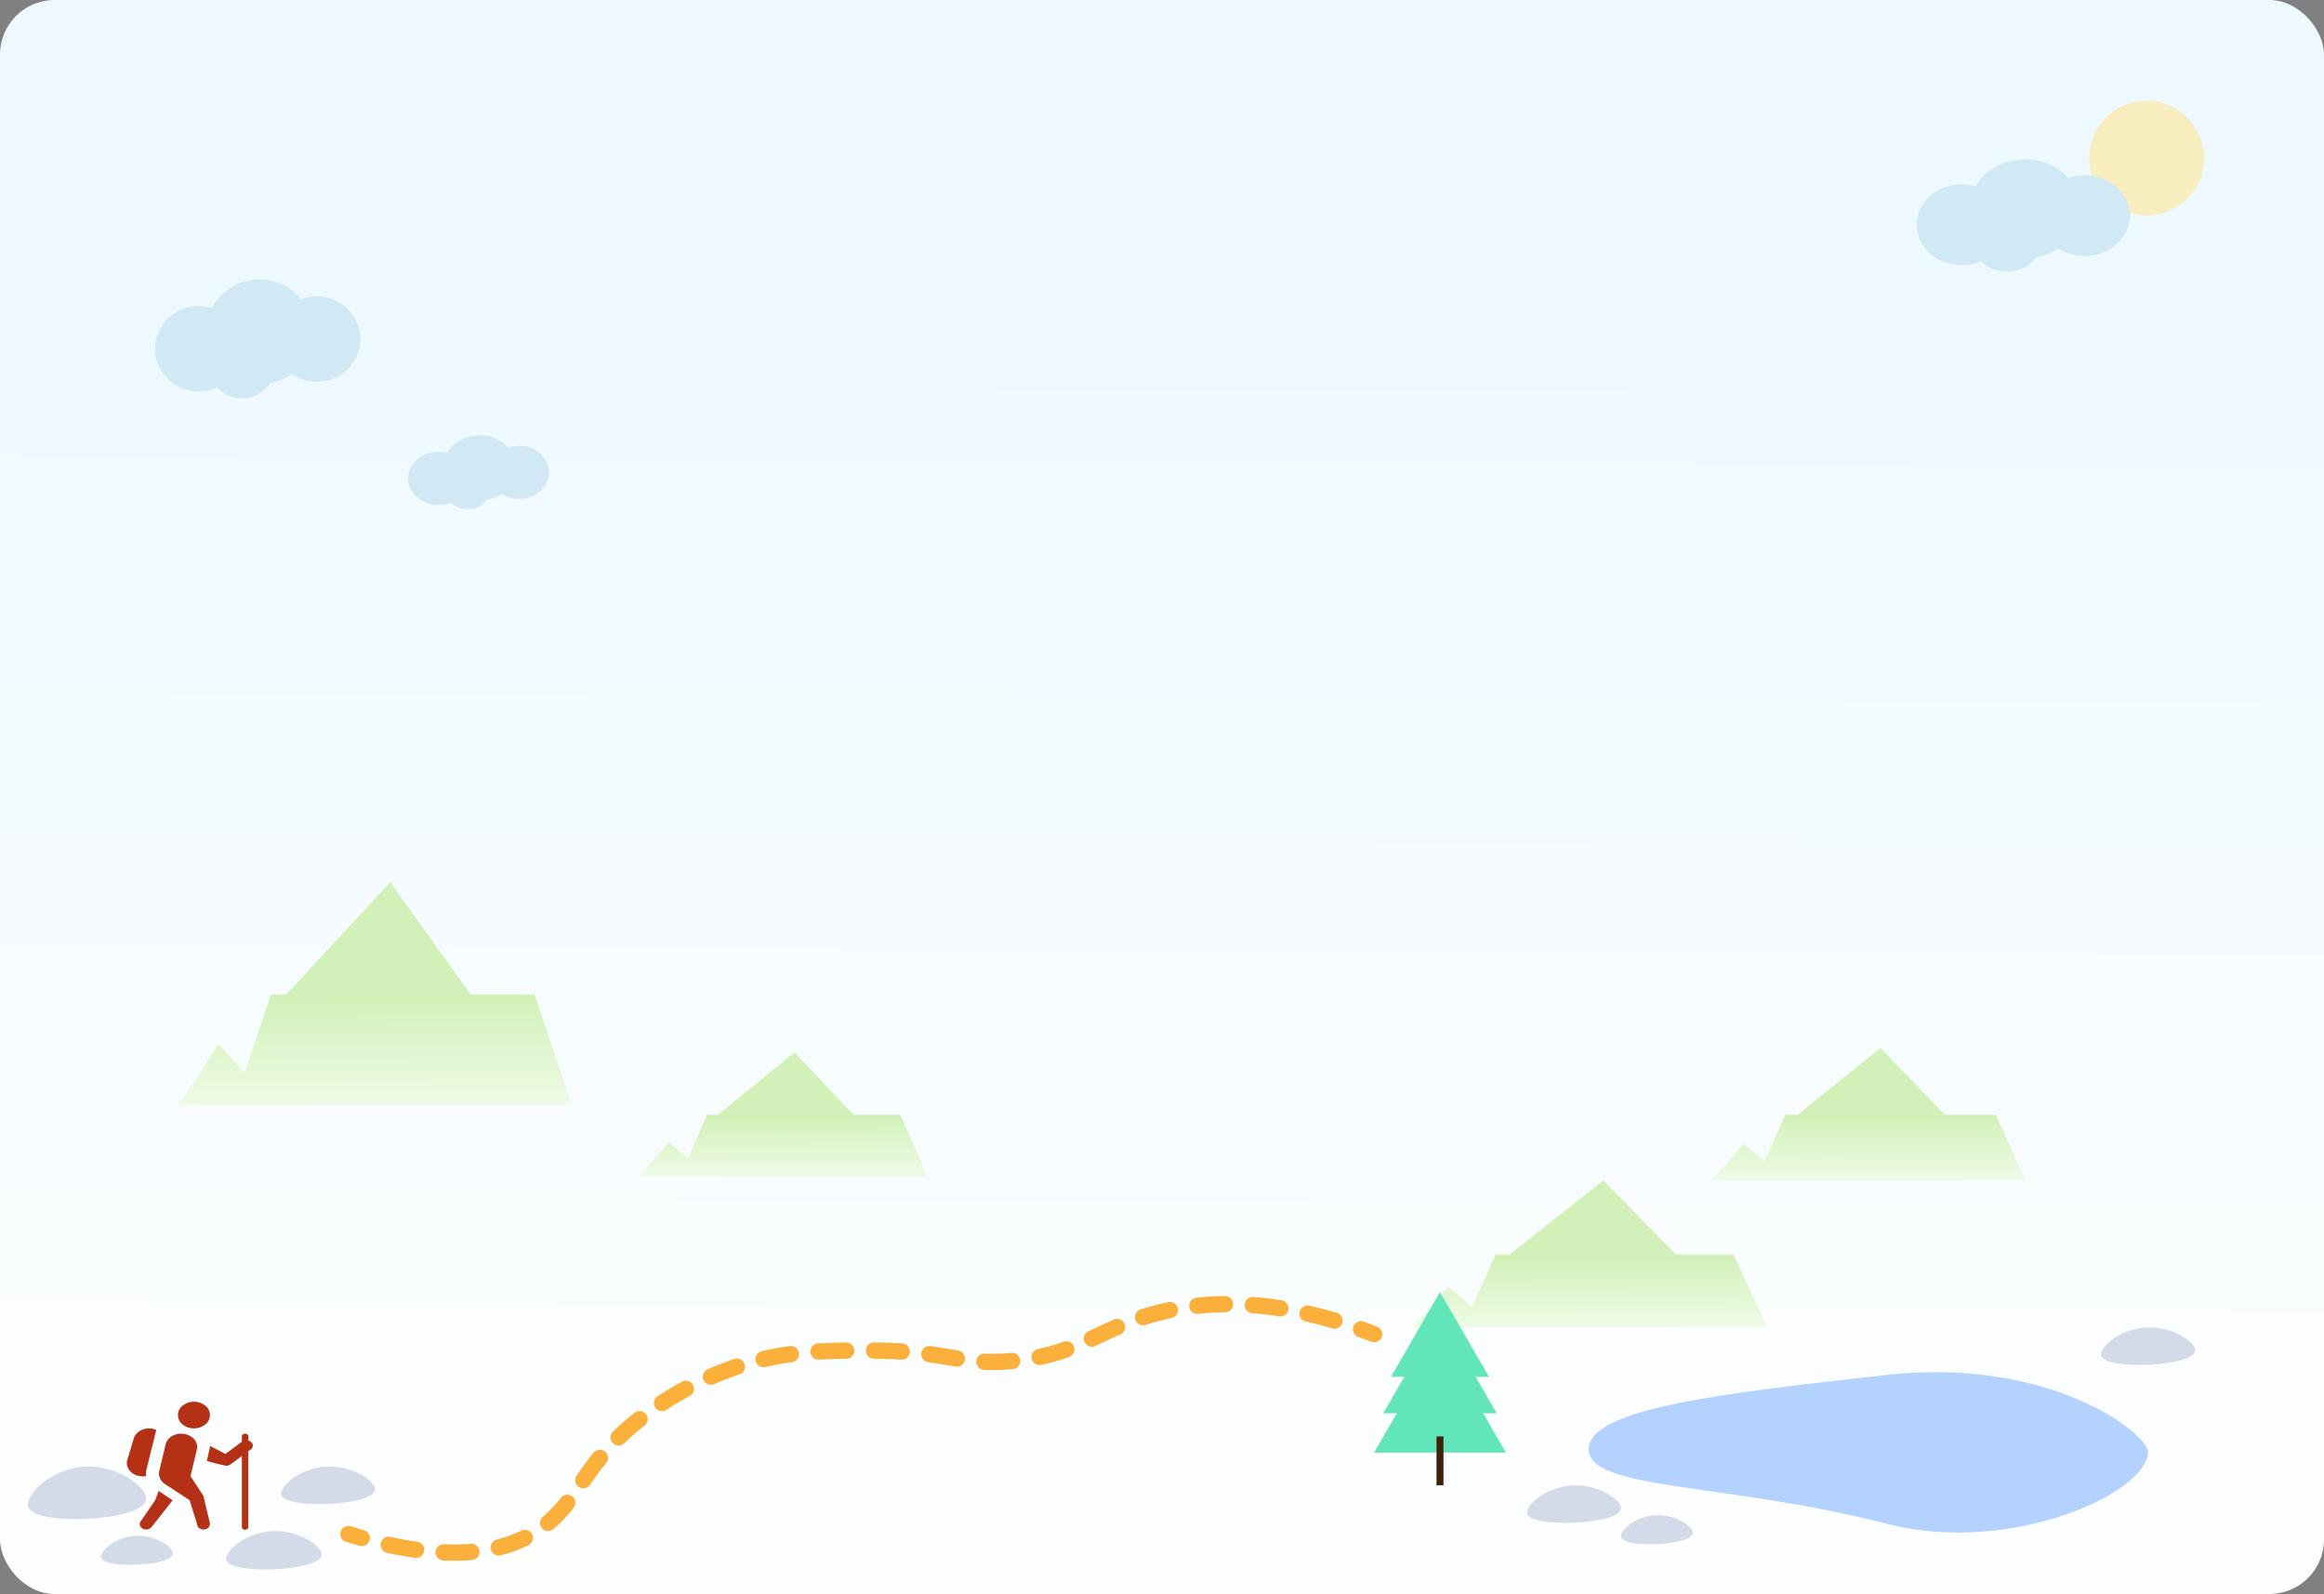 <svg id="Layer_1" data-name="Layer 1" xmlns="http://www.w3.org/2000/svg" xmlns:xlink="http://www.w3.org/1999/xlink" viewBox="0 0 1000 686"><rect x="0" y="0" width="1000" height="686" fill="#808080" stroke="none"/><defs><style>.cls-1{fill:url(#linear-gradient);}.cls-2{fill:#f7edbe;}.cls-3{fill:#d0e9f4;}.cls-4{fill:#d4dbe8;}.cls-5{fill:#b43115;}.cls-6{fill:url(#linear-gradient-2);}.cls-7{fill:url(#linear-gradient-3);}.cls-14,.cls-8,.cls-9{fill:none;}.cls-8,.cls-9{stroke:#fbb03b;stroke-linecap:round;stroke-linejoin:bevel;stroke-width:7px;}.cls-9{stroke-dasharray:11.95 11.95;}.cls-10{fill:url(#linear-gradient-4);}.cls-11{fill:#b3d2ff;}.cls-12{fill:url(#linear-gradient-5);}.cls-13{fill:#61e5b9;}.cls-14{stroke:#42210b;stroke-miterlimit:10;stroke-width:3px;}</style><linearGradient id="linear-gradient" x1="498.5" y1="679.6" x2="501.61" y2="-19.19" gradientUnits="userSpaceOnUse"><stop offset="0" stop-color="#fefefe"/><stop offset="0.62" stop-color="#f1faff"/><stop offset="0.8" stop-color="#edf9ff"/></linearGradient><linearGradient id="linear-gradient-2" x1="109.78" y1="-677.59" x2="110" y2="-741.24" gradientTransform="matrix(1, 0, 0, -1, 694, -226.53)" gradientUnits="userSpaceOnUse"><stop offset="0.46" stop-color="#d1f1b8"/><stop offset="1" stop-color="#f6fdf1"/></linearGradient><linearGradient id="linear-gradient-3" x1="-10.21" y1="-734.57" x2="-9.97" y2="-805.21" xlink:href="#linear-gradient-2"/><linearGradient id="linear-gradient-4" x1="-357.12" y1="-679.45" x2="-356.91" y2="-738.93" xlink:href="#linear-gradient-2"/><linearGradient id="linear-gradient-5" x1="-532.98" y1="-606.24" x2="-532.6" y2="-713.3" xlink:href="#linear-gradient-2"/></defs><rect class="cls-1" width="1000" height="686" rx="23.47"/><circle class="cls-2" cx="923.68" cy="68.02" r="24.68"/><ellipse class="cls-3" cx="871.35" cy="89.88" rx="23.84" ry="21.37"/><ellipse class="cls-3" cx="844.12" cy="96.72" rx="19.41" ry="17.4"/><ellipse class="cls-3" cx="897.07" cy="92.81" rx="19.41" ry="17.4"/><ellipse class="cls-3" cx="863.53" cy="103.38" rx="15.06" ry="13.5"/><ellipse class="cls-3" cx="111.62" cy="142.85" rx="22.95" ry="22.62"/><ellipse class="cls-3" cx="85.41" cy="150.08" rx="18.68" ry="18.41"/><ellipse class="cls-3" cx="136.37" cy="145.94" rx="18.68" ry="18.41"/><ellipse class="cls-3" cx="104.1" cy="157.13" rx="14.5" ry="14.29"/><path class="cls-4" d="M12.18,648.65c-2-5.17,11.2-18.4,27.68-17.47,12.67.71,24.34,9.63,22.93,14.67C60.29,654.76,15.37,656.79,12.18,648.65Z"/><path class="cls-5" d="M83.46,603.25a7.67,7.67,0,0,0-4.87,1.68,5.11,5.11,0,0,0,0,8.12,7.88,7.88,0,0,0,9.73,0,5.11,5.11,0,0,0,0-8.12A7.66,7.66,0,0,0,83.46,603.25ZM64.2,614.73c-3.27,0-6,1.91-6.69,4.47l-2.72,9.09a5.15,5.15,0,0,0-.21,1.36c0,3.17,3.08,5.73,6.87,5.73a8,8,0,0,0,1.49-.15,8.33,8.33,0,0,1-.11-1,8.46,8.46,0,0,1,.25-2l4.16-16.83A7.68,7.68,0,0,0,64.2,614.73ZM105.44,617a1.6,1.6,0,0,0-.53.09,1.5,1.5,0,0,0-.44.26,1,1,0,0,0-.29.37,1,1,0,0,0-.1.44v2.29L97,625.72l-6.62-3.45c0,.12,0,.23,0,.34L89,628.72a69.83,69.83,0,0,0,8.37,2.07,3.08,3.08,0,0,0,1.83-.57l4.88-3.62v30.59a1,1,0,0,0,.1.44,1.2,1.2,0,0,0,.3.38,1.41,1.41,0,0,0,.45.25,1.55,1.55,0,0,0,.53.09,1.6,1.6,0,0,0,.53-.09,1.41,1.41,0,0,0,.45-.25,1.17,1.17,0,0,0,.29-.38.86.86,0,0,0,.1-.44V624.56l1-.71a2,2,0,0,0,.24-3.24,2.85,2.85,0,0,0-1.2-.61v-1.83a.92.92,0,0,0-.1-.45,1.2,1.2,0,0,0-.3-.38,1.46,1.46,0,0,0-.46-.25A1.37,1.37,0,0,0,105.44,617ZM78,617c-3.38,0-6.17,2-6.75,4.72h0l-2.72,11.31v0h0a4.83,4.83,0,0,0-.14,1.15,5.38,5.38,0,0,0,2.49,4.38l0,.06,10.71,7,3,9.62.26,1.08a2.24,2.24,0,0,0,.94,1.38,3.15,3.15,0,0,0,3.73-.13,2.13,2.13,0,0,0,.8-1.62,2.3,2.3,0,0,0,0-.45l-2.75-11.47a2.31,2.31,0,0,0-.44-.87l-5.15-7.86s0,0,0-.06l2.7-11.28h0a4.63,4.63,0,0,0,.19-1.29C84.83,619.6,81.75,617,78,617Zm-9.74,24.62-1.41,3.89-6.13,9-.21.29h0l-.09.13,0,0a1.89,1.89,0,0,0-.28,1,2.13,2.13,0,0,0,.8,1.62,3.08,3.08,0,0,0,1.95.68,3.32,3.32,0,0,0,1.25-.25,2.78,2.78,0,0,0,1-.7h0l0,0h0l9.14-11.59Z"/><path class="cls-4" d="M97.49,671.7c-1.63-3.78,9-13.44,22.33-12.77,10.23.53,19.64,7.05,18.5,10.73C136.31,676.17,100.06,677.65,97.49,671.7Z"/><path class="cls-4" d="M43.59,670.6c-1.22-2.86,6.8-10.17,16.81-9.66,7.69.4,14.78,5.33,13.92,8.11C72.8,674,45.53,675.1,43.59,670.6Z"/><path class="cls-4" d="M121.11,643.64c-1.6-3.69,8.89-13.14,22-12.48,10.06.51,19.32,6.89,18.19,10.48C159.28,648,123.64,649.46,121.11,643.64Z"/><path class="cls-6" d="M759.23,499.75l-9.05-7.39-5.71,6.83L736.38,508H871.57l-12.85-28.28h-21.9L809.21,451l-35.7,28.7h-5.24Z"/><path class="cls-7" d="M633.42,562.08l-10.23-8.21-6.46,7.58-9.15,9.8H760.43L745.9,539.88H721.14L689.93,508l-40.37,31.86h-5.92Z"/><path class="cls-8" d="M149.92,660.21c2,.61,3.87,1.18,5.75,1.71"/><path class="cls-9" d="M167.26,664.84c34.33,7.52,53.93,1.21,65.82-7.32,17-12.18,17.3-28.23,44.6-48.66a140.52,140.52,0,0,1,39.75-20.8c20.26-6.69,36.74-6.82,55.85-6.82,36.22,0,38.67,6.47,61.71,4.53,28.49-2.4,36.59-13.27,60.85-20.1,18.94-5.33,46.41-7.84,84.15,4.48"/><path class="cls-8" d="M585.64,572.08q2.77,1,5.63,2.09"/><ellipse class="cls-3" cx="206.41" cy="201.38" rx="15.76" ry="14.05"/><ellipse class="cls-3" cx="188.41" cy="205.88" rx="12.83" ry="11.44"/><ellipse class="cls-3" cx="223.41" cy="203.3" rx="12.83" ry="11.44"/><ellipse class="cls-3" cx="201.24" cy="210.26" rx="9.96" ry="8.88"/><path class="cls-10" d="M296,498.43l-8.31-6.91-5.25,6.38L275,506.15H399.16l-11.81-26.42H367.24L341.88,452.9l-32.8,26.83h-4.81Z"/><path class="cls-11" d="M924.31,625c-.48,17.64-59.25,44.55-112.69,30.74-68.43-17.69-128-14.31-128-32s57.74-24.11,128-32C882.71,583.86,924.52,617.3,924.31,625Z"/><path class="cls-12" d="M105.26,461.7,93.92,449.25l-7.16,11.5L76.62,475.62H246.1L230,428H202.53l-34.61-48.34L123.16,428H116.6Z"/><path class="cls-4" d="M697.63,661.76c-1.22-2.86,6.8-10.17,16.8-9.66,7.7.4,14.78,5.33,13.93,8.11C726.84,665.14,699.57,666.26,697.63,661.76Z"/><path class="cls-4" d="M657.26,651.73c-1.6-3.7,8.89-13.14,22-12.48,10.06.51,19.32,6.88,18.2,10.48C695.43,656.09,659.79,657.55,657.26,651.73Z"/><path class="cls-4" d="M904.27,583.76c-1.6-3.69,8.88-13.14,22-12.48,10,.51,19.31,6.89,18.19,10.48C942.44,588.13,906.8,589.58,904.27,583.76Z"/><polygon class="cls-13" points="640.69 592.53 598.55 592.53 619.62 556.04 640.69 592.53"/><polygon class="cls-13" points="644.04 608.24 595.21 608.24 619.62 565.96 644.04 608.24"/><polygon class="cls-13" points="647.98 625.14 591.27 625.14 619.62 576.03 647.98 625.14"/><line class="cls-14" x1="619.62" y1="618.18" x2="619.62" y2="639.22"/></svg>